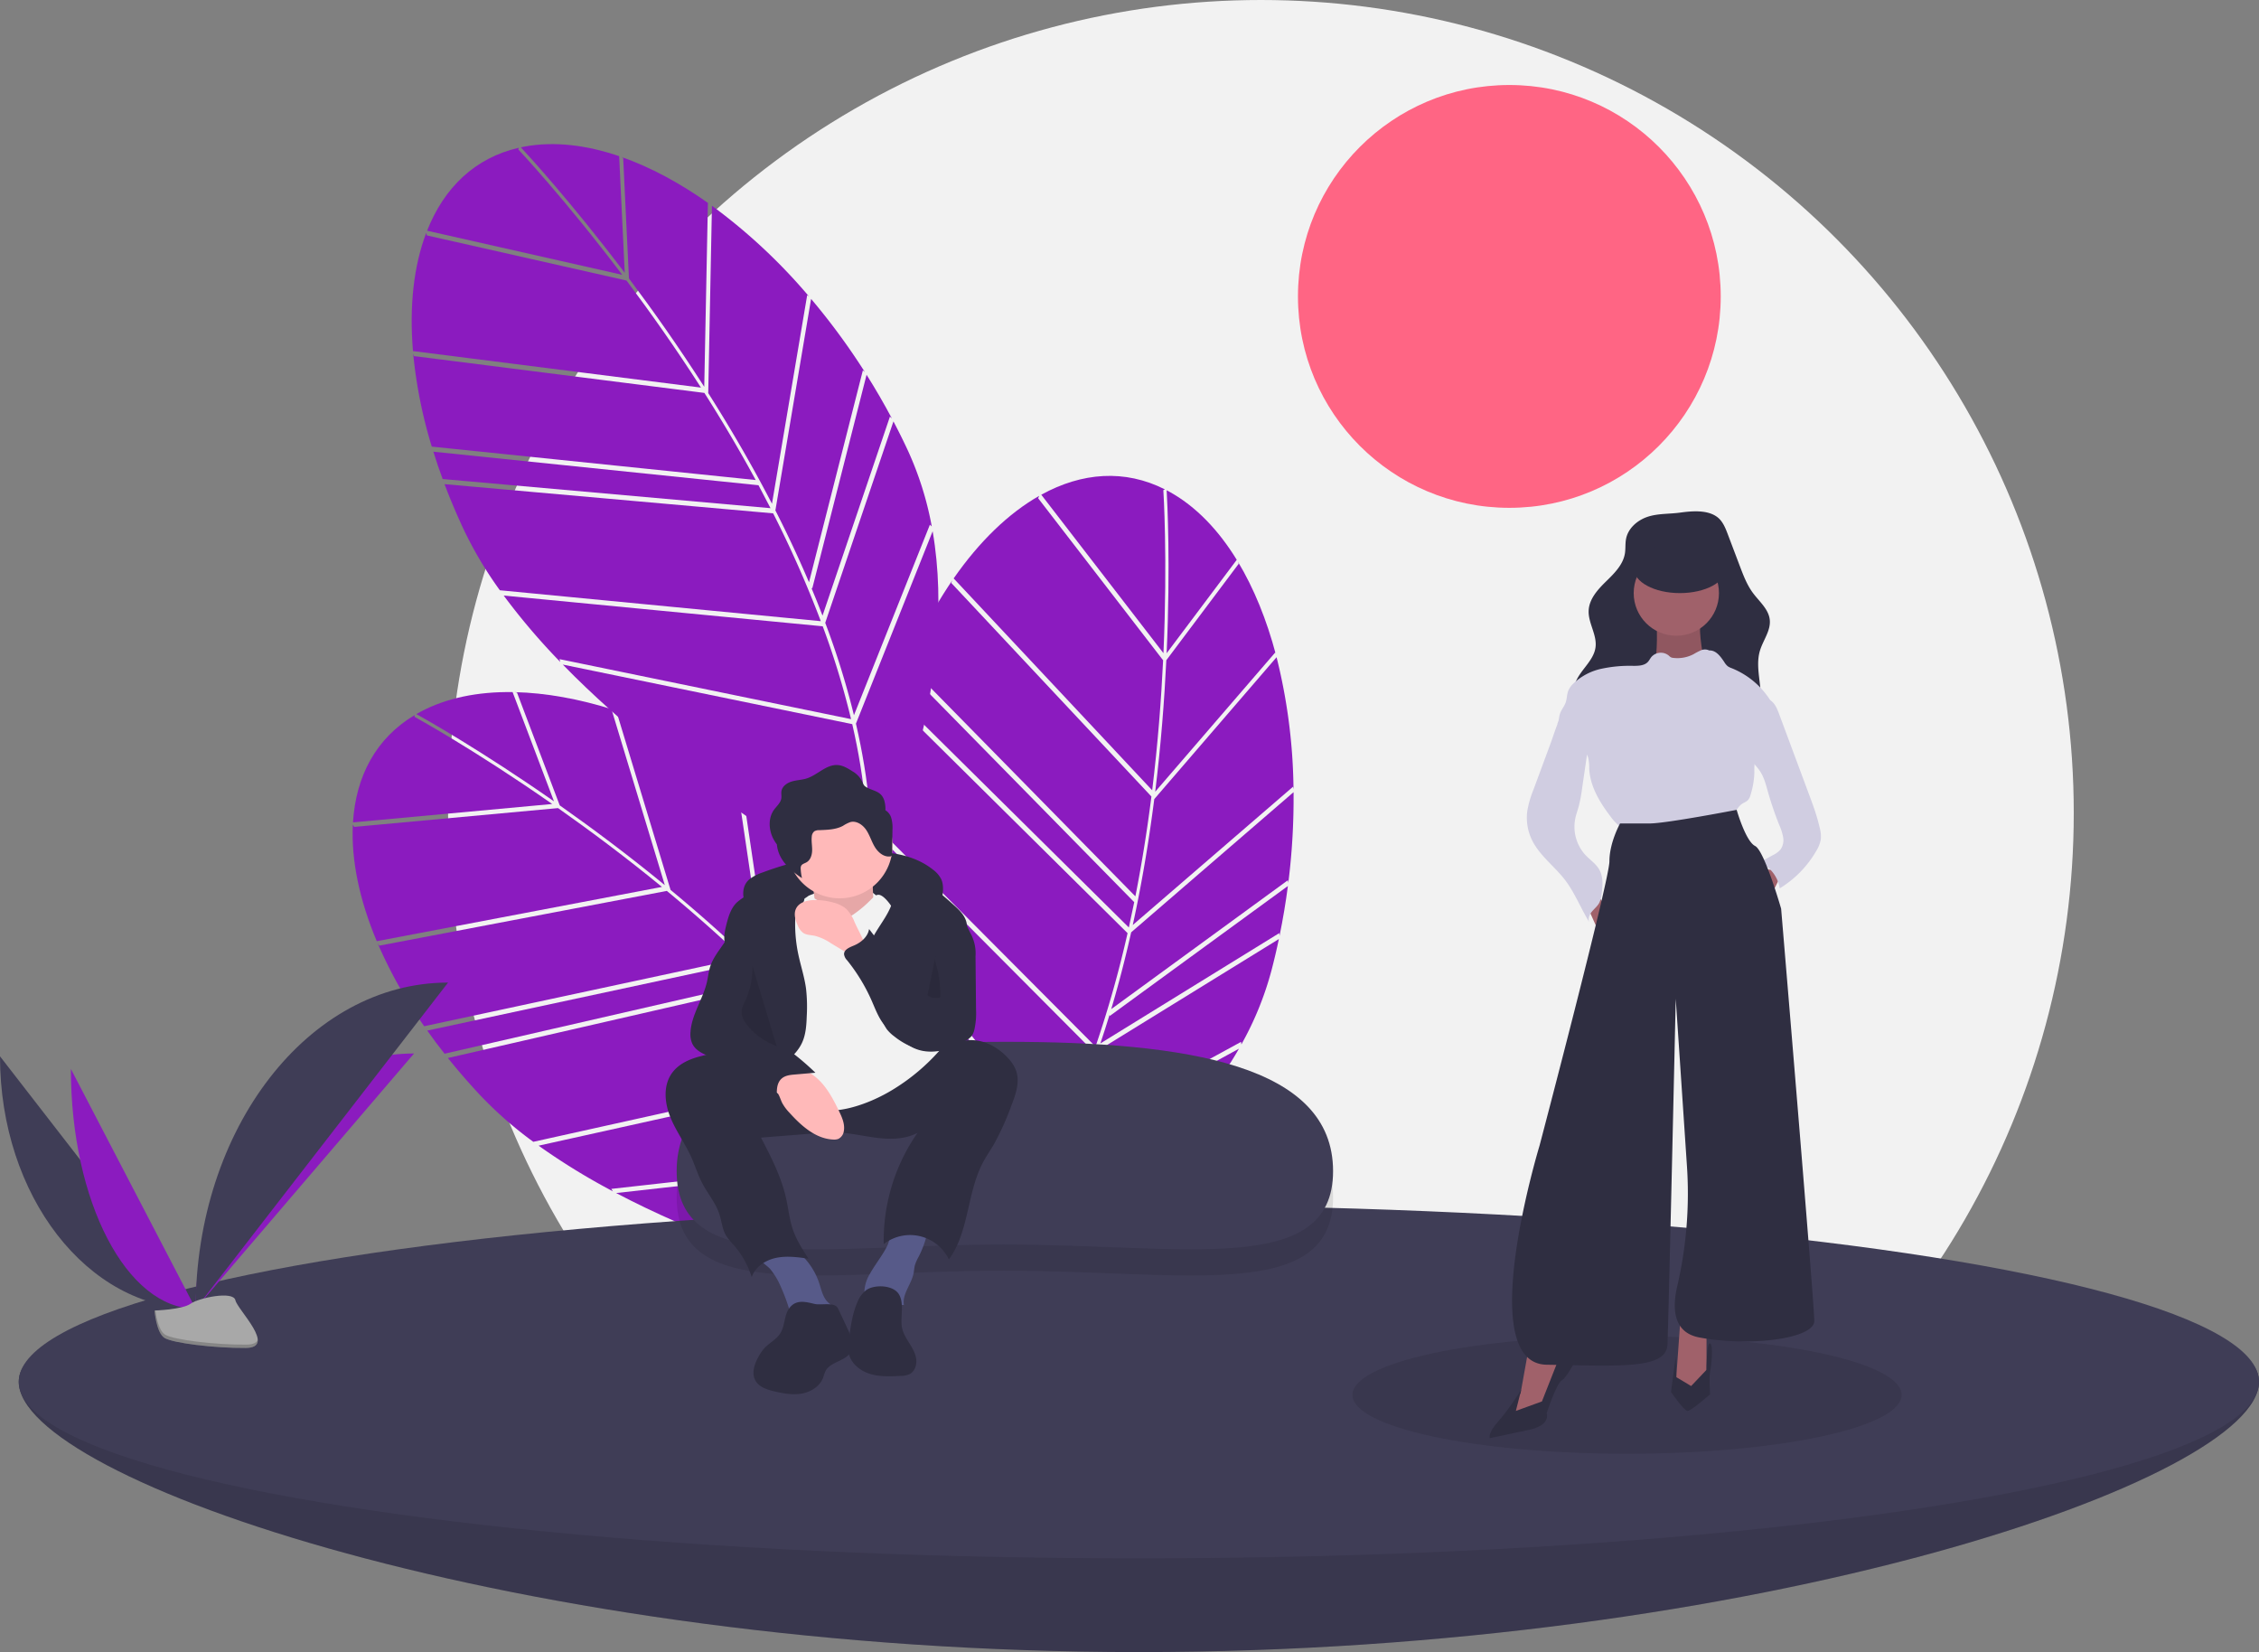 <svg id="abb9925b-5072-4c18-b5df-2f889316df63" data-name="Layer 1" xmlns="http://www.w3.org/2000/svg" width="1036.608" height="758.001" viewBox="0 0 1036.608 758.001"><rect x="0" y="0" width="1036.608" height="758.001" fill="#808080" stroke="none"/><title>team work</title><circle cx="578.606" cy="373" r="373" fill="#f2f2f2"/><circle cx="692.607" cy="136.001" r="97" fill="#ff6584"/><path d="M367.66,143.483l2.652,55.277c10.991,14.659,22.848,31.434,34.55,49.716l1.671-84.33.922.589c-13.536-9.67-27.296-17.068-40.716-21.764Z" transform="translate(-81.696 -70.999)" fill="#8b1bbf"/><path d="M368.379,196.191l-2.568-53.545c-15.071-5.14-29.695-6.845-43.062-4.461-.695.124-1.379.267-2.061.412C324.084,142.241,343.877,163.76,368.379,196.191Z" transform="translate(-81.696 -70.999)" fill="#8b1bbf"/><path d="M490.072,262.138l.89.849q-5.479-10.305-11.616-20.038l-24.925,98.072-.422-.372q2.703,6.454,5.141,12.819Z" transform="translate(-81.696 -70.999)" fill="#8b1bbf"/><path d="M452.102,206.382l.918.735a258.753,258.753,0,0,0-44.628-41.701l-1.703,85.937q16.335,25.778,29.249,50.782Z" transform="translate(-81.696 -70.999)" fill="#8b1bbf"/><path d="M271.298,233.212a216.052,216.052,0,0,0,8.537,42.701L428.467,291.243c-7.759-14.309-15.769-27.733-23.545-39.967L271.676,234.381Z" transform="translate(-81.696 -70.999)" fill="#8b1bbf"/><path d="M285.242,291.953l-.4-1.166,150.429,13.371q-2.726-5.332-5.513-10.523L280.578,278.248l-.392-1.168Q282.441,284.434,285.242,291.953Z" transform="translate(-81.696 -70.999)" fill="#8b1bbf"/><path d="M477.652,240.904l.905.797a309.002,309.002,0,0,0-24.667-33.563l-16.383,97.048q8.517,16.722,15.428,32.973Z" transform="translate(-81.696 -70.999)" fill="#8b1bbf"/><path d="M474.471,403.018c5.978,25.871,8.244,50.332,6.748,73.113,8.412-17.924,40.403-92.177,28.445-161.379Z" transform="translate(-81.696 -70.999)" fill="#8b1bbf"/><path d="M312.838,344.256A298.924,298.924,0,0,0,338.787,374.717l-.363-1.296L472.235,400.949a371.629,371.629,0,0,0-13.01-42.596Z" transform="translate(-81.696 -70.999)" fill="#8b1bbf"/><path d="M367.224,197.094c-26.518-35.082-47.442-57.255-47.743-57.572l.345-.739c-20.124,4.569-34.332,18.26-42.15,38.077Z" transform="translate(-81.696 -70.999)" fill="#8b1bbf"/><path d="M460.379,356.76c.494,1.32.997,2.642,1.474,3.956a369.221,369.221,0,0,1,11.703,38.435l34.859-87.429.851.854a146.38,146.38,0,0,0-11.129-35.229q-3.084-6.602-6.458-13.006Z" transform="translate(-81.696 -70.999)" fill="#8b1bbf"/><path d="M403.364,248.838c-11.582-18.067-23.305-34.64-34.17-49.126l-91.603-20.699-.311-1.156c-5.719,15.06-7.809,33.56-6.077,54.223Z" transform="translate(-81.696 -70.999)" fill="#8b1bbf"/><path d="M472.777,403.245l-132.832-27.327C395.817,433.273,473.985,477.26,478.974,480.04,481.302,454.77,478.662,428.814,472.777,403.245Z" transform="translate(-81.696 -70.999)" fill="#8b1bbf"/><path d="M458.284,355.998l.03-.087A501.541,501.541,0,0,0,436.478,306.536L285.679,293.132q3.84,10.17,8.681,20.557a179.711,179.711,0,0,0,16.701,28.132Z" transform="translate(-81.696 -70.999)" fill="#8b1bbf"/><path d="M650.107,329.67l-33.214,44.265c-.885,18.3-2.452,38.783-5.1,60.327l55.074-63.884.334,1.042c-4.258-16.081-10.137-30.556-17.478-42.732Z" transform="translate(-81.696 -70.999)" fill="#8b1bbf"/><path d="M617.042,370.724l32.174-42.877c-8.33-13.572-18.505-24.212-30.32-30.902-.615-.348-1.232-.674-1.85-.998C617.338,300.92,618.856,330.118,617.042,370.724Z" transform="translate(-81.696 -70.999)" fill="#8b1bbf"/><path d="M668.707,499.133l.144,1.221q2.353-11.431,3.834-22.842l-81.749,59.637-.088-.555q-2.034,6.694-4.217,13.152Z" transform="translate(-81.696 -70.999)" fill="#8b1bbf"/><path d="M675.025,431.973l.238,1.151a258.753,258.753,0,0,0-7.775-60.582l-56.124,65.101q-3.861,30.273-9.862,57.767Z" transform="translate(-81.696 -70.999)" fill="#8b1bbf"/><path d="M518.659,337.317A216.052,216.052,0,0,0,497.999,375.65L602.696,482.257c3.15-15.969,5.543-31.417,7.358-45.8l-91.848-97.999Z" transform="translate(-81.696 -70.999)" fill="#8b1bbf"/><path d="M491.933,391.453l.436-1.154L599.699,496.544q1.302-5.845,2.466-11.62L497.082,377.923l.443-1.15Q494.571,383.876,491.933,391.453Z" transform="translate(-81.696 -70.999)" fill="#8b1bbf"/><path d="M672.685,474.857l.188,1.191a309.003,309.003,0,0,0,2.409-41.583l-74.516,64.296q-4.106,18.311-9.148,35.236Z" transform="translate(-81.696 -70.999)" fill="#8b1bbf"/><path d="M566.836,597.686c-11.896,23.738-25.753,44.023-41.435,60.615,17.911-8.439,89.91-45.224,124.838-106.15Z" transform="translate(-81.696 -70.999)" fill="#8b1bbf"/><path d="M479.827,449.337a298.924,298.924,0,0,0,.558,40.011l.547-1.23L566.434,594.667a371.629,371.629,0,0,0,17.148-41.105Z" transform="translate(-81.696 -70.999)" fill="#8b1bbf"/><path d="M615.577,370.683c1.951-43.933-.022-74.357-.051-74.793l.737-.349c-18.413-9.316-38.088-7.834-56.749,2.443Z" transform="translate(-81.696 -70.999)" fill="#8b1bbf"/><path d="M585.486,553.071c-.461,1.332-.918,2.671-1.388,3.987a369.22,369.22,0,0,1-15.501,37.066l82.612-45.103.111,1.201a146.38,146.38,0,0,0,13.898-34.231q1.836-7.052,3.322-14.136Z" transform="translate(-81.696 -70.999)" fill="#8b1bbf"/><path d="M610.409,433.586c2.603-21.302,4.145-41.543,5.016-59.631l-57.349-74.368.498-1.088c-14.01,7.951-27.42,20.867-39.265,37.886Z" transform="translate(-81.696 -70.999)" fill="#8b1bbf"/><path d="M565.387,596.781l-84.876-105.769c6.45,79.81,38.599,163.545,40.668,168.868C539.089,641.903,553.611,620.228,565.387,596.781Z" transform="translate(-81.696 -70.999)" fill="#8b1bbf"/><path d="M584.359,551.148l.079-.048a501.541,501.541,0,0,0,14.674-51.955L491.518,392.639q-3.528,10.282-6.426,21.369a179.711,179.711,0,0,0-5.081,32.319Z" transform="translate(-81.696 -70.999)" fill="#8b1bbf"/><path d="M318.935,388.767l19.608,51.75c14.984,10.544,31.445,22.832,48.225,36.602L362.29,396.403l1.059.275c-15.862-5.012-31.235-7.795-45.45-8.113Z" transform="translate(-81.696 -70.999)" fill="#8b1bbf"/><path d="M335.911,438.672l-18.993-50.129c-15.922-.23-30.357,2.669-42.332,9.067-.623.333-1.229.68-1.833,1.029C277.109,401.055,302.584,415.403,335.911,438.672Z" transform="translate(-81.696 -70.999)" fill="#8b1bbf"/><path d="M472.028,463.775l1.108.532q-8.396-8.107-17.241-15.467l6.61,100.974-.516-.223q4.565,5.302,8.852,10.602Z" transform="translate(-81.696 -70.999)" fill="#8b1bbf"/><path d="M418.684,422.486l1.1.415a258.753,258.753,0,0,0-55.332-25.864l24.943,82.255q23.503,19.467,43.514,39.254Z" transform="translate(-81.696 -70.999)" fill="#8b1bbf"/><path d="M255.027,503.888a216.052,216.052,0,0,0,21.318,37.971L422.436,510.497c-11.802-11.209-23.569-21.5-34.746-30.733L255.748,504.882Z" transform="translate(-81.696 -70.999)" fill="#8b1bbf"/><path d="M286.445,555.442l-.741-.986,147.195-33.781q-4.24-4.229-8.495-8.303L277.773,543.85l-.734-.99Q281.457,549.157,286.445,555.442Z" transform="translate(-81.696 -70.999)" fill="#8b1bbf"/><path d="M453.653,447.42l1.107.479a309.003,309.003,0,0,0-33.833-24.295l14.417,97.359q13.269,13.27,24.865,26.59Z" transform="translate(-81.696 -70.999)" fill="#8b1bbf"/><path d="M500.737,602.578c13.682,22.756,23.397,45.319,29.017,67.447,2.46-19.646,9.933-100.152-22.83-162.269Z" transform="translate(-81.696 -70.999)" fill="#8b1bbf"/><path d="M328.856,596.654a298.924,298.924,0,0,0,34.094,20.948l-.746-1.121L497.971,601.301a371.627,371.627,0,0,0-25.539-36.489Z" transform="translate(-81.696 -70.999)" fill="#8b1bbf"/><path d="M335.091,439.888c-36.063-25.167-62.816-39.787-63.201-39.996l.099-.809c-17.726,10.565-27.007,27.978-28.316,49.241Z" transform="translate(-81.696 -70.999)" fill="#8b1bbf"/><path d="M473.037,562.942c.878,1.102,1.765,2.205,2.624,3.307A369.22,369.22,0,0,1,498.671,599.184l6.128-93.923,1.074.549a146.38,146.38,0,0,0-21.473-30.064q-4.974-5.326-10.161-10.373Z" transform="translate(-81.696 -70.999)" fill="#8b1bbf"/><path d="M385.456,477.927c-16.599-13.602-32.871-25.74-47.681-36.159l-93.515,8.629-.653-1.004c-.784,16.09,2.946,34.331,10.98,53.447Z" transform="translate(-81.696 -70.999)" fill="#8b1bbf"/><path d="M499.196,603.318,364.423,618.387c70.864,37.276,158.8,54.947,164.405,56.049C523.23,649.685,512.696,625.815,499.196,603.318Z" transform="translate(-81.696 -70.999)" fill="#8b1bbf"/><path d="M470.809,562.864l.001-.092a501.541,501.541,0,0,0-36.028-40.207L287.225,556.428q6.796,8.484,14.61,16.867a179.711,179.711,0,0,0,24.578,21.593Z" transform="translate(-81.696 -70.999)" fill="#8b1bbf"/><path d="M1118.304,705.001c0,44.735-230.126,124-514,124s-514-79.265-514-124,230.126-38,514-38S1118.304,660.266,1118.304,705.001Z" transform="translate(-81.696 -70.999)" fill="#3f3d56"/><path d="M1118.304,705.001c0,44.735-230.126,124-514,124s-514-79.265-514-124,230.126-38,514-38S1118.304,660.266,1118.304,705.001Z" transform="translate(-81.696 -70.999)" opacity="0.1"/><ellipse cx="522.608" cy="634.001" rx="514" ry="81" fill="#3f3d56"/><path d="M693.417,620.338c0,48.737-67.934,33.663-151.113,33.663s-150.104,15.075-150.104-33.663,67.925-59.337,151.104-59.337S693.417,571.601,693.417,620.338Z" transform="translate(-81.696 -70.999)" opacity="0.1"/><path d="M693.417,608.338c0,48.737-67.934,33.663-151.113,33.663s-150.104,15.075-150.104-33.663,67.925-59.337,151.104-59.337S693.417,559.601,693.417,608.338Z" transform="translate(-81.696 -70.999)" fill="#3f3d56"/><path d="M425.834,474.232a21.87,21.87,0,0,1,5.987-3.002,152.655,152.655,0,0,1,42.182-9.182c12.543-.889,26.137.167,35.933,8.05a12.355,12.355,0,0,1,3.645,4.247c1.232,2.66.859,5.751.46,8.655a9.78,9.78,0,0,1-.839,3.258c-1.318,2.51-4.564,3.389-7.383,3.088s-5.464-1.494-8.245-2.047a36.856,36.856,0,0,0-5.208-.53l-17.44-.944c-10.845-.587-21.832-1.164-32.47,1.024a32.343,32.343,0,0,0-9.381,3.233c-2.43,1.364-4.066,3.322-6.32.802C422.794,486.457,420.602,478.321,425.834,474.232Z" transform="translate(-81.696 -70.999)" fill="#2f2e41"/><path d="M452.859,481.944s23.457-10.515,32.355,1.618S480.36,490.842,480.36,490.842l-15.368,4.853-16.986-3.235Z" transform="translate(-81.696 -70.999)" fill="#f2f2f2"/><path d="M454.072,474.26s3.235,15.368.809,19.413,13.751,9.706,13.751,9.706l15.368-6.471s-4.044-25.075,0-29.928Z" transform="translate(-81.696 -70.999)" fill="#ffb9b9"/><path d="M454.072,474.26s3.235,15.368.809,19.413,13.751,9.706,13.751,9.706l15.368-6.471s-4.044-25.075,0-29.928Z" transform="translate(-81.696 -70.999)" opacity="0.1"/><path d="M438.915,659.055a88.474,88.474,0,0,1,5.345,14.008,1.14,1.14,0,0,0,1.416.942l14.387-.016c1.776-.002,4.158-.572,4.139-2.348-.013-1.247-1.288-2.025-2.237-2.835-2.634-2.247-3.319-5.953-4.41-9.239a31.343,31.343,0,0,0-11.662-15.664,6.826,6.826,0,0,0-2.493-1.232,6.951,6.951,0,0,0-2.733.148c-2.526.51-11.957,2.253-10.175,5.927.767,1.582,3.61,3.228,4.802,4.706A33.797,33.797,0,0,1,438.915,659.055Z" transform="translate(-81.696 -70.999)" fill="#575a89"/><path d="M488.946,642.368a32.69,32.69,0,0,1-1.691,3.109c-2.084,3.438-4.544,6.644-6.485,10.165a16.778,16.778,0,0,0-2.364,7.074,7.857,7.857,0,0,0,2.746,6.685c2.089,1.585,4.952,1.658,7.548,1.289s5.176-1.113,7.791-.917c-.881-4.988,3.325-9.378,4.377-14.333.296-1.392.339-2.835.736-4.201a20.591,20.591,0,0,1,1.628-3.601,46.556,46.556,0,0,0,4.394-12.959c.099-.547-12.789-.637-13.998-.375C489.854,635.119,490.406,639.24,488.946,642.368Z" transform="translate(-81.696 -70.999)" fill="#575a89"/><path d="M389.609,564.002c-3.679,5.758-2.832,13.388-.247,19.713s6.697,11.917,9.512,18.143c1.795,3.969,3.053,8.178,5.074,12.037,2.502,4.779,6.156,8.991,7.835,14.117,1.07,3.268,1.316,6.849,3.05,9.818a30.092,30.092,0,0,0,3.572,4.432,40.956,40.956,0,0,1,8.234,14.708c1.585-4.721,6.33-7.816,11.204-8.837s9.924-.327,14.855.369c-2.751-4.261-5.528-8.576-7.167-13.376-1.586-4.642-2.054-9.58-3.122-14.367-2.19-9.817-6.87-18.872-11.502-27.801l23.81-1.889a92.829,92.829,0,0,1,11.698-.434c6.146.29,12.166,1.796,18.279,2.493s12.58.514,18.028-2.345a86.39,86.39,0,0,0-15.5,51.019,19.753,19.753,0,0,1,29.902,7.057c9.331-12.751,8.222-30.503,15.616-44.467,1.52-2.871,3.384-5.546,5.025-8.35a123.089,123.089,0,0,0,7.939-17.544c2.068-5.29,4.152-11.176,2.168-16.498a17.226,17.226,0,0,0-3.535-5.436c-4.266-4.703-10.204-8.183-16.552-8.327-9.745-.222-17.796,7.001-26.344,11.685a60.623,60.623,0,0,1-33.269,6.899c-11.742-.831-22.957-4.675-34.144-8.06a162.454,162.454,0,0,0-17.04-4.396c-4.798-.9-9.367.097-14.094,1.324C397.745,557.025,392.571,559.366,389.609,564.002Z" transform="translate(-81.696 -70.999)" fill="#2f2e41"/><path d="M491.28,458.892a24.286,24.286,0,0,1-24.266,24.266,23.681,23.681,0,0,1-4.311-.388,24.265,24.265,0,1,1,28.577-23.878Z" transform="translate(-81.696 -70.999)" fill="#ffb9b9"/><path d="M452.859,481.944s4.449,2.022,6.066,3.64,6.471,10.515,14.56,4.853,8.898-8.898,11.324-8.898,5.662,4.853,5.662,4.853l22.244,66.731a93.16,93.16,0,0,1-20.626,17.391c-12.942,8.089-28.31,12.133-35.59,8.898s-21.03-5.662-23.457-12.133-6.471-25.884-6.471-25.884l11.324-49.341Z" transform="translate(-81.696 -70.999)" fill="#f2f2f2"/><path d="M449.735,549.434c1.763-3.809,2.02-8.121,2.169-12.315a74.654,74.654,0,0,0-.329-12.458c-.717-5.411-2.479-10.623-3.591-15.967a67.5,67.5,0,0,1-1.415-14.25c.016-2.184.174-4.484,1.365-6.315.83-1.278,2.129-2.267,2.648-3.7,1.017-2.809-1.496-5.751-4.251-6.908A16.726,16.726,0,0,0,435.86,477.101a49.818,49.818,0,0,0-9.849,4.029,22.549,22.549,0,0,0-6.435,4.16c-2.511,2.598-3.615,6.217-4.506,9.718-.714,2.802-1.348,5.725-.805,8.565.882,4.613,4.642,8.082,6.646,12.329,2.328,4.931,2.171,10.678,1.245,16.052s-2.569,10.628-3.076,16.058.271,11.266,3.673,15.528c1.386,1.737,5.147,5.853,7.684,5.387,1.994-.366,4.884-4.755,6.49-6.146C441.566,558.764,447.071,555.189,449.735,549.434Z" transform="translate(-81.696 -70.999)" fill="#2f2e41"/><path d="M492.114,479.307c.071,4.511-1.918,8.799-4.256,12.658s-5.086,7.508-6.809,11.677a26.764,26.764,0,0,0-1.249,16.466,53.12,53.12,0,0,0,1.784,5.51l4.432,12.156a21.099,21.099,0,0,0,2.57,5.396,17.424,17.424,0,0,0,3.493,3.36,32.597,32.597,0,0,0,11.396,5.945,19.272,19.272,0,0,0,12.672-.723,183.365,183.365,0,0,1,7.871-48.598c.886-2.912,1.854-5.977,1.171-8.942-.766-3.322-3.434-5.816-5.97-8.093-7.757-6.966-16.287-14.282-26.67-15.221C486.539,470.352,492.063,476.045,492.114,479.307Z" transform="translate(-81.696 -70.999)" fill="#2f2e41"/><path d="M439.033,573.349c.615,1.204.998,2.516,1.606,3.723a20.803,20.803,0,0,0,3.3,4.438c5.408,5.997,12.019,11.971,20.086,12.333a5.508,5.508,0,0,0,2.368-.298,4.694,4.694,0,0,0,2.52-3.602c.572-3.132-.811-6.258-2.195-9.126-3.001-6.215-6.377-12.587-11.995-16.596a22.506,22.506,0,0,0-19.417-2.921c-2.926.901-7.779,2.476-3.904,5.146C434.341,568.471,437.329,570.013,439.033,573.349Z" transform="translate(-81.696 -70.999)" fill="#ffb9b9"/><path d="M473.906,494.224a18.078,18.078,0,0,0-3.796-6.121,14.083,14.083,0,0,0-5.798-2.938,31.71,31.71,0,0,0-8.506-1.219c-3.426-.021-7.398.898-8.852,3.999-1.155,2.463-.26,5.379.903,7.838a7.685,7.685,0,0,0,2.398,3.239c1.477.998,3.388.966,5.139,1.301a23.703,23.703,0,0,1,7.595,3.442l6,3.627,10.306,6.229c-.272-.164-.175-7.231-.492-8.39C477.783,501.502,475.488,497.758,473.906,494.224Z" transform="translate(-81.696 -70.999)" fill="#ffb9b9"/><path d="M443.885,671.231c-2.411,3.277-1.928,7.961-4.064,11.424-1.852,3.002-5.341,4.575-7.657,7.235a19.396,19.396,0,0,0-1.969,2.832c-2.148,3.599-3.895,8.211-1.779,11.829,1.702,2.91,5.28,4.048,8.561,4.823,4.147.98,8.456,1.764,12.651,1.015s8.295-3.318,9.791-7.308a28.229,28.229,0,0,1,1.047-2.954c2.274-4.476,9.406-4.525,11.733-8.974,1.629-3.113.132-6.877-1.365-10.056L466.265,671.388c-1.517-3.222-7.665-1.369-10.87-2.141C451.214,668.24,446.893,667.13,443.885,671.231Z" transform="translate(-81.696 -70.999)" fill="#2f2e41"/><path d="M479.236,662.89a12.996,12.996,0,0,0-4.135,5.665c-2.262,5.218-3.039,10.939-3.793,16.576a20.075,20.075,0,0,0-.131,6.799c.975,4.604,5.146,7.994,9.637,9.402s9.306,1.191,14.007.96a10.028,10.028,0,0,0,4.403-.894c2.362-1.302,3.285-4.364,2.88-7.031s-1.862-5.04-3.288-7.329-2.884-4.661-3.293-7.327c-.687-4.485,1.252-11.069-1.504-15.126C491.257,660.517,482.921,660.307,479.236,662.89Z" transform="translate(-81.696 -70.999)" fill="#2f2e41"/><path d="M490.669,446.246a6.159,6.159,0,0,0-2.671-3.487,14.136,14.136,0,0,0-.564-4.602c-1.47-4.344-4.951-4.095-8.235-6.016-1.425-.833-1.337-1.57-2.079-2.939a10.907,10.907,0,0,0-4.203-4.288c-2.107-1.343-4.332-2.725-6.825-2.895-5.239-.357-9.256,4.571-14.263,6.152-2.207.697-4.579.726-6.797,1.385s-4.432,2.232-4.763,4.523c-.153,1.058.117,2.143-.038,3.2-.308,2.101-2.151,3.573-3.386,5.302-2.729,3.822-2.417,9.222-.234,13.38a18.807,18.807,0,0,0,1.574,2.463,15.15,15.15,0,0,0,1.662,5.626c2.183,4.159,5.938,7.266,9.861,9.848a23.276,23.276,0,0,1-.582-4.199,2.897,2.897,0,0,1,.179-1.391c.437-.913,1.591-1.156,2.472-1.656,1.823-1.036,2.538-3.329,2.591-5.425s-.392-4.196-.172-6.282a3.432,3.432,0,0,1,1.175-2.525,4.059,4.059,0,0,1,2.215-.528c3.736-.152,7.639-.221,10.934-1.988a16.203,16.203,0,0,1,3.403-1.722c2.8-.73,5.662,1.232,7.276,3.635s2.418,5.261,3.907,7.742,4.061,4.694,6.94,4.4a1.152,1.152,0,0,0,.86-.382,1.289,1.289,0,0,0,.158-.732l.161-11.005A16.633,16.633,0,0,0,490.669,446.246Z" transform="translate(-81.696 -70.999)" fill="#2f2e41"/><path d="M413.875,503.809c-2.315,3.416-4.985,6.7-6.257,10.625-.748,2.307-.98,4.746-1.522,7.11-1.804,7.874-7.015,14.868-7.539,22.93a10.902,10.902,0,0,0,.766,5.265c1.495,3.252,5.072,4.965,8.485,6.043s7.077,1.855,9.801,4.176a30.036,30.036,0,0,1,3.714,4.306,35.976,35.976,0,0,0,17.184,11.757c-.534-3.681-.785-8.117,2.157-10.392,1.593-1.231,3.721-1.451,5.726-1.624l9.477-.819a121.786,121.786,0,0,0-20.775-16.184c-2.621-1.619-5.473-3.327-6.67-6.165a14.891,14.891,0,0,1-.756-5.688,140.155,140.155,0,0,0-1.785-21.041c-.78-4.832-1.813-9.62-2.995-14.37-.332-1.333-2.292-7.314-4.705-5.915-.568.33-1.1,4.124-1.432,4.911A29.785,29.785,0,0,1,413.875,503.809Z" transform="translate(-81.696 -70.999)" fill="#2f2e41"/><path d="M523.032,490.901l3.87,8.049a19.341,19.341,0,0,1,2.44,10.884l.23,24.145a35.162,35.162,0,0,1-.794,9.615,7.7,7.7,0,0,1-1.335,2.871,8.973,8.973,0,0,1-2.289,1.844c-7.325,4.577-16.823,7.178-24.562,3.343a33.99,33.99,0,0,1-5.036-3.287c-3.084-2.284-6.214-4.613-8.522-7.68-2.415-3.21-3.799-7.053-5.423-10.726a82.43,82.43,0,0,0-11.206-18.379,4.846,4.846,0,0,1-1.388-2.751c-.048-2.116,2.463-3.158,4.421-3.963,3.345-1.376,6.499-4.03,7.059-7.603,7.113,9.327,14.961,19.182,26.185,22.59a1.158,1.158,0,0,0,1.781-.99c.637-2.666.862-5.411,1.328-8.111a46.202,46.202,0,0,1,4.874-14.057C515.995,494.232,520.3,485.22,523.032,490.901Z" transform="translate(-81.696 -70.999)" fill="#2f2e41"/><path d="M426.99,514.178a37.123,37.123,0,0,1-3.547,16.543,13.67,13.67,0,0,0-1.389,3.644c-.425,2.719,1.123,5.352,2.892,7.461a30.678,30.678,0,0,0,13.117,9.125" transform="translate(-81.696 -70.999)" opacity="0.1"/><path d="M511.033,509.362c-.57,1.534-.052,3.229.387,4.805a48.418,48.418,0,0,1,1.765,14.049.511.511,0,0,1-.598.613c-1.867.114-4.004.126-5.271-1.25" transform="translate(-81.696 -70.999)" opacity="0.1"/><ellipse cx="746.608" cy="640.001" rx="126" ry="27" opacity="0.1"/><polygon points="809.608 399.001 800.608 408.001 809.608 417.001 818.608 399.001 809.608 399.001" fill="#a0616a"/><path d="M893.33,391.96c2.526,1.034,3.727,3.859,4.679,6.417l11.675,31.371,2.272,6.106c1.114,2.995,2.23,5.991,3.172,9.044q.894,2.897,1.579,5.853a15.392,15.392,0,0,1,.538,5.189,14.421,14.421,0,0,1-2.063,5.406,48.394,48.394,0,0,1-16.816,17.247,15.697,15.697,0,0,0-9.126-11.936l6.037-3.32a10.916,10.916,0,0,0,3.383-2.478,7.431,7.431,0,0,0,1.292-5.663,24.341,24.341,0,0,0-1.792-5.682,155.063,155.063,0,0,1-5.265-15.454c-.877-3.1-1.682-6.285-3.42-8.998-1.576-2.461-3.859-4.428-5.292-6.976-2.183-3.882-2.127-8.662-1.163-13.01.814-3.671,2.179-7.204,3.327-10.778C887.249,391.492,890.626,390.853,893.33,391.96Z" transform="translate(-81.696 -70.999)" fill="#d0cde1"/><path d="M837.668,308.144c-4.642,1.568-8.848,5.235-9.799,10.041-.441,2.228-.17,4.544-.541,6.785-.86,5.197-4.939,9.166-8.702,12.852s-7.648,7.97-7.923,13.231c-.301,5.76,3.877,11.157,3.154,16.88-.84,6.649-7.862,10.957-9.598,17.43-1.159,4.322.261,8.978,2.598,12.794,4.453,7.272,12.065,12.209,20.171,14.856s16.739,3.203,25.266,3.293c10.382.109,21.655-.783,29.456-7.635a23.598,23.598,0,0,0,7.834-15.362c.741-7.937-2.572-16.139-.287-23.776,1.438-4.807,5.045-9.196,4.506-14.184-.526-4.877-4.786-8.334-7.708-12.274-2.728-3.679-4.384-8.023-6.007-12.306l-5.552-14.655c-1.091-2.881-2.29-5.911-4.722-7.801-4.553-3.54-11.875-2.844-17.199-2.114C847.677,306.874,842.418,306.54,837.668,308.144Z" transform="translate(-81.696 -70.999)" fill="#2f2e41"/><path d="M841.963,356.439s.543,16.302-1.087,17.933,6.521,12.499,6.521,12.499l14.672-.543,7.608-5.978-6.521-8.695s-2.717-14.129-.543-17.389S841.963,356.439,841.963,356.439Z" transform="translate(-81.696 -70.999)" fill="#a0616a"/><path d="M841.963,356.439s.543,16.302-1.087,17.933,6.521,12.499,6.521,12.499l14.672-.543,7.608-5.978-6.521-8.695s-2.717-14.129-.543-17.389S841.963,356.439,841.963,356.439Z" transform="translate(-81.696 -70.999)" opacity="0.1"/><polygon points="726.303 411.24 735.541 431.89 742.606 423.195 728.477 404.719 726.303 411.24" fill="#a0616a"/><polygon points="701.578 618.009 697.774 639.203 691.253 648.441 695.057 650.614 701.578 649.527 709.186 646.81 712.446 634.312 718.424 618.009 701.578 618.009" fill="#a0616a"/><polygon points="771.135 604.967 768.961 635.399 774.395 639.746 783.09 632.138 783.09 609.858 771.135 604.967" fill="#a0616a"/><circle cx="769.233" cy="272.126" r="19.563" fill="#a0616a"/><path d="M866.025,369.438a4.528,4.528,0,0,0-3.769-.072,30.592,30.592,0,0,0-3.45,1.798,15.979,15.979,0,0,1-9.287,1.689,3.195,3.195,0,0,1-1.085-.279,5.222,5.222,0,0,1-.995-.803,5.757,5.757,0,0,0-7.971.687c-.575.716-.968,1.571-1.595,2.241-1.624,1.737-4.304,1.807-6.681,1.803a61.953,61.953,0,0,0-14.679,1.345,26.885,26.885,0,0,0-12.89,6.83,9.817,9.817,0,0,0-2.29,3.265c-.656,1.691-.569,3.59-1.159,5.305-.656,1.91-2.11,3.477-2.699,5.409-.443,1.455-.381,3.075-1.123,4.403,3.176,2.749,5.866,6.414,9.042,9.163,2.103,1.82,4.304,3.789,5.094,6.455a21.13,21.13,0,0,1,.47,5.006c.393,8.038,4.752,15.33,9.627,21.733a24.508,24.508,0,0,0,4.751,5.048,20.621,20.621,0,0,0,8.202,3.293c5.552,1.136,11.266,1.13,16.932,1.073,5.856-.058,11.815-.182,17.381-2.002a15.454,15.454,0,0,0,7.346-4.562c2.29-2.812,3.183-6.88,6.307-8.722a11.462,11.462,0,0,0,2.136-1.276,5.542,5.542,0,0,0,1.309-2.443,37.84,37.84,0,0,0,1.789-10.547,30.687,30.687,0,0,1,.435-6.421,21.835,21.835,0,0,1,2.34-5.314l6.473-11.74c.526-.954.39-2.358.437-3.447a8.499,8.499,0,0,0-1.392-4.408,37.604,37.604,0,0,0-18.705-16.373,7.708,7.708,0,0,1-1.767-.866,7.27,7.27,0,0,1-1.617-1.93C871.225,372.192,869.127,369.276,866.025,369.438Z" transform="translate(-81.696 -70.999)" fill="#d0cde1"/><path d="M785.349,433.374a46.581,46.581,0,0,0-2.796,9.641,23.422,23.422,0,0,0,2.117,13.364c3.488,7.181,10.356,12.051,15.203,18.394,4.504,5.893,7.186,12.957,11.085,19.267-.68-1.606.146-3.465,1.259-4.808s2.536-2.457,3.352-3.998a11.658,11.658,0,0,0,1.033-3.783c.582-3.912.896-8.163-1.098-11.579-1.501-2.571-4.095-4.279-6.148-6.435a19.181,19.181,0,0,1-4.856-16.603c.395-2.034,1.122-3.986,1.667-5.985a68.465,68.465,0,0,0,1.527-8.16l2.447-16.808c.651-4.47,1.201-9.418-1.33-13.159a5.513,5.513,0,0,0-1.986-1.879,7.136,7.136,0,0,0-2.114-.595c-2.663-.435-6.271-1.602-7.571,1.252-1.569,3.444-2.662,7.199-3.976,10.75Z" transform="translate(-81.696 -70.999)" fill="#d0cde1"/><path d="M878.614,442.57s-32.304,6.249-39.912,6.249H825.117s-4.891,8.695-4.891,17.389-32.061,130.419-32.061,130.419-30.431,99.988,3.26,100.532,54.885,2.174,55.428-9.238,3.804-158.677,3.804-158.677l5.072,75.723a187.987,187.987,0,0,1-4.319,55.905c-2.433,10.267-2.055,21.524,10.115,23.788,23.367,4.347,52.711.543,52.711-7.608s-15.216-189.108-15.216-189.108-7.608-26.627-11.955-28.801S878.614,442.57,878.614,442.57Z" transform="translate(-81.696 -70.999)" fill="#2f2e41"/><path d="M777.296,718.353l11.955-4.347,8.151-20.65,8.695-1.087s-4.891,10.325-7.608,11.955-7.064,15.216-7.064,15.216,2.174,5.434-8.151,7.608-17.933,3.804-17.933,3.804-1.087-2.174,3.804-7.608,10.601-14.583,10.601-14.583Z" transform="translate(-81.696 -70.999)" fill="#2f2e41"/><path d="M850.657,693.356l-2.174,16.302s5.978,8.695,7.608,8.695,10.325-7.608,10.325-7.608-.543-8.151,0-10.325,1.63-12.499,0-13.042-1.63,12.111-1.63,12.111l-7.064,7.452-6.811-4.084Z" transform="translate(-81.696 -70.999)" fill="#2f2e41"/><ellipse cx="770.863" cy="260.714" rx="21.193" ry="11.412" fill="#2f2e41"/><path d="M81.696,555.659c0,64.016,40.16,115.817,89.791,115.817" transform="translate(-81.696 -70.999)" fill="#3f3d56"/><path d="M171.487,671.477c0-64.735,44.817-117.118,100.201-117.118" transform="translate(-81.696 -70.999)" fill="#8b1bbf"/><path d="M114.229,561.463c0,60.809,25.61,110.014,57.258,110.014" transform="translate(-81.696 -70.999)" fill="#8b1bbf"/><path d="M171.487,671.477c0-82.717,51.801-149.651,115.817-149.651" transform="translate(-81.696 -70.999)" fill="#3f3d56"/><path d="M152.597,672.293s12.734-.392,16.571-3.125,19.588-5.996,20.54-1.613,19.137,21.798,4.76,21.914-33.404-2.239-37.235-4.573S152.597,672.293,152.597,672.293Z" transform="translate(-81.696 -70.999)" fill="#a8a8a8"/><path d="M194.725,687.943c-14.376.116-33.404-2.239-37.235-4.573-2.917-1.777-4.079-8.153-4.468-11.094-.269.012-.425.017-.425.017s.807,10.27,4.637,12.603,22.858,4.689,37.235,4.572c4.15-.033,5.583-1.51,5.505-3.697C199.397,687.093,197.814,687.918,194.725,687.943Z" transform="translate(-81.696 -70.999)" opacity="0.2"/></svg>
